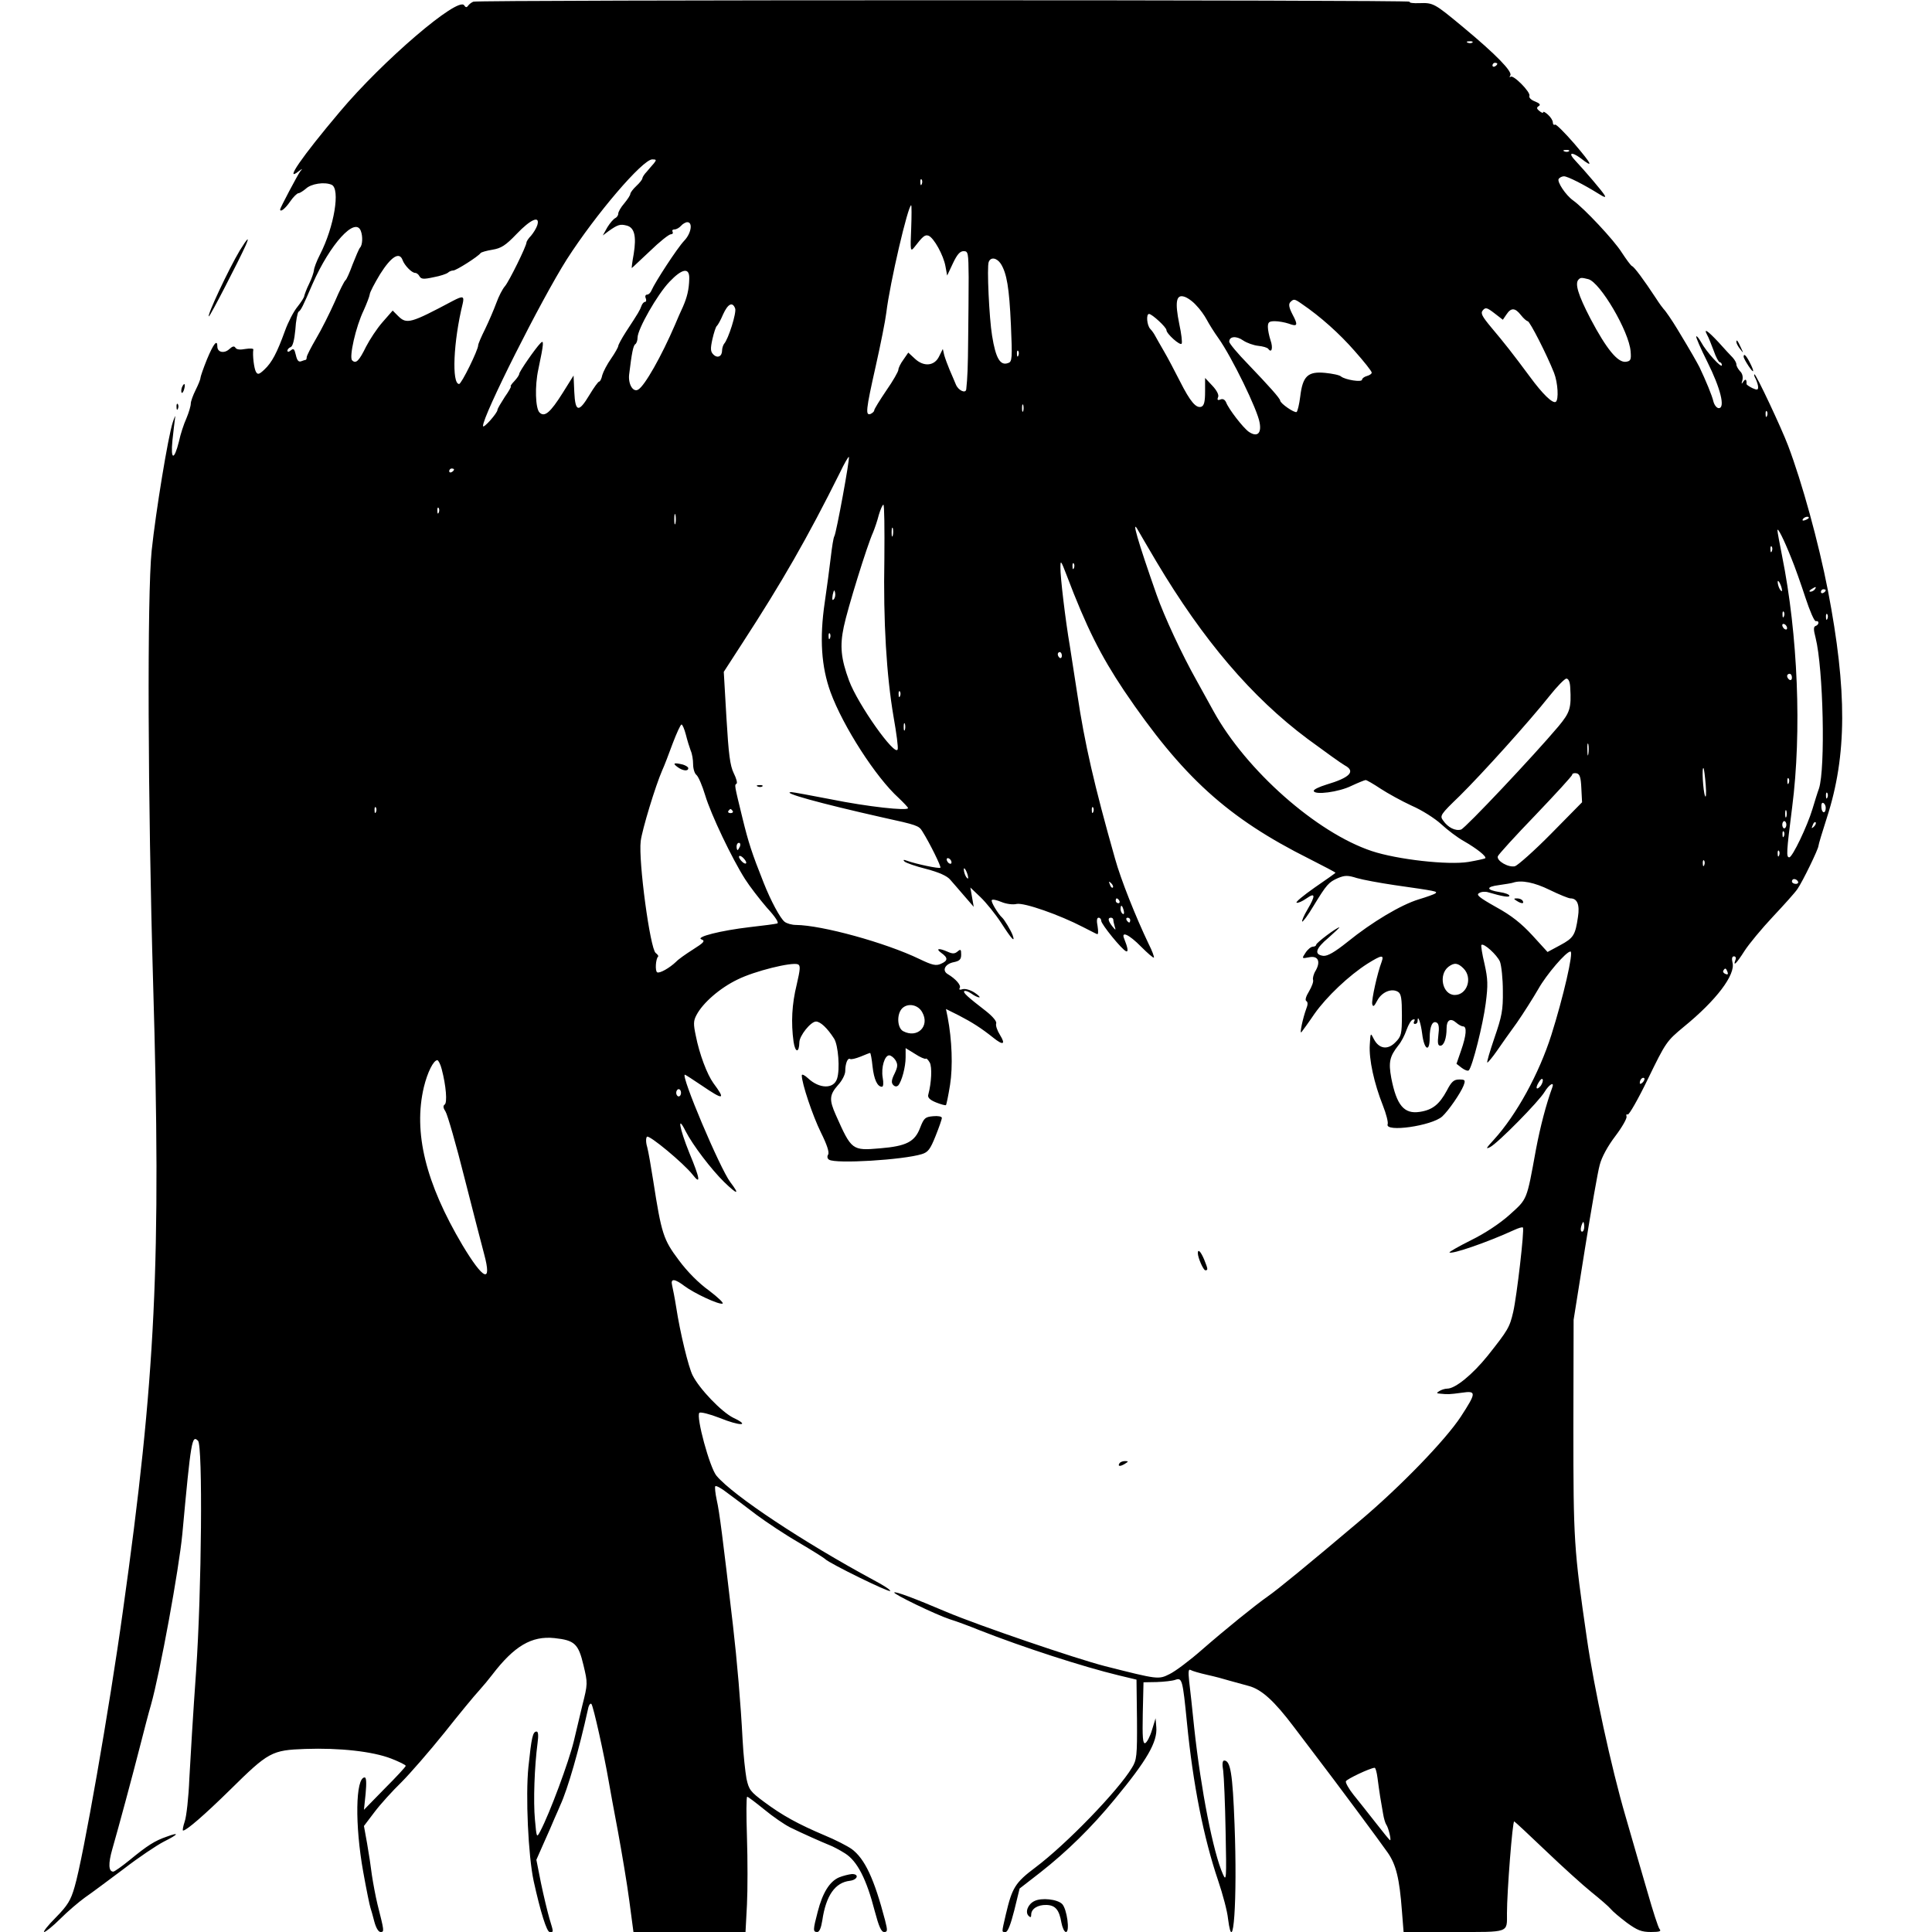<?xml version="1.0" standalone="no"?>
<!DOCTYPE svg PUBLIC "-//W3C//DTD SVG 20010904//EN"
 "http://www.w3.org/TR/2001/REC-SVG-20010904/DTD/svg10.dtd">
<svg version="1.0" xmlns="http://www.w3.org/2000/svg"
 width="800pt" height="800pt" viewBox="0 0 800 800"
 preserveAspectRatio="xMidYMid meet">

<g transform="translate(0,800) scale(0.1,-0.1)"
fill="#000000" stroke="none">
<path d="M1960 7993 c-8 -3 -18 -11 -22 -17 -6 -8 -10 -7 -16 2 -25 38 -338
-230 -515 -441 -158 -187 -232 -295 -170 -246 16 12 17 12 6 -1 -10 -13 -83
-151 -83 -157 0 -14 22 4 41 32 13 19 29 35 35 35 5 0 19 9 31 19 21 20 76 29
106 16 37 -16 11 -174 -48 -289 -14 -27 -25 -57 -25 -65 -1 -9 -9 -34 -20 -56
-11 -22 -19 -45 -20 -50 0 -6 -13 -26 -28 -45 -16 -19 -39 -64 -52 -100 -33
-91 -54 -131 -85 -160 -22 -21 -28 -22 -35 -10 -8 13 -15 70 -11 93 1 4 -14 5
-33 2 -21 -4 -36 -3 -41 5 -5 8 -12 7 -26 -6 -21 -19 -49 -13 -49 11 0 32 -16
12 -43 -53 -15 -37 -27 -72 -27 -77 0 -6 -9 -28 -20 -50 -11 -22 -20 -47 -20
-56 0 -10 -8 -37 -18 -61 -11 -24 -25 -67 -31 -96 -20 -80 -35 -78 -27 4 4 38
9 80 11 94 3 14 -2 5 -10 -20 -19 -58 -70 -368 -87 -530 -19 -184 -16 -1035 6
-1790 34 -1153 11 -1632 -125 -2600 -56 -405 -165 -1025 -200 -1143 -16 -56
-29 -77 -78 -127 -33 -33 -54 -60 -48 -60 6 0 37 25 67 55 31 31 77 70 102 88
25 17 97 71 160 118 62 48 137 98 166 113 62 31 67 41 13 21 -50 -17 -81 -37
-154 -97 -32 -26 -63 -48 -68 -48 -20 0 -21 34 -4 93 27 94 82 298 115 427 16
63 36 140 45 170 38 135 116 562 130 708 36 392 40 411 65 386 20 -20 15 -620
-8 -954 -12 -168 -24 -368 -28 -445 -3 -77 -12 -157 -19 -177 -7 -21 -10 -38
-7 -38 14 0 88 64 195 169 159 157 172 164 311 169 141 5 279 -10 356 -40 33
-13 60 -26 60 -30 0 -4 -39 -46 -87 -94 l-86 -88 7 67 c4 45 3 67 -4 67 -38 0
-41 -197 -6 -391 13 -73 27 -141 30 -149 3 -8 10 -34 16 -57 7 -26 17 -43 26
-43 16 0 15 4 -13 115 -8 33 -18 87 -23 120 -4 33 -13 93 -20 132 l-13 72 44
58 c24 32 74 87 111 123 36 36 116 128 178 205 61 77 126 156 144 175 17 19
42 49 54 65 91 119 163 162 258 152 83 -9 99 -23 120 -112 18 -75 18 -77 -5
-168 -12 -51 -28 -117 -35 -147 -21 -86 -99 -297 -139 -373 -15 -28 -15 -28
-22 49 -7 75 -2 219 11 317 4 30 3 47 -4 47 -16 0 -21 -23 -34 -147 -12 -118
-1 -367 22 -473 28 -127 54 -210 66 -210 17 0 17 -4 -1 56 -8 28 -24 94 -35
147 l-19 96 30 68 c17 37 37 84 45 103 9 19 19 44 24 55 31 67 78 231 115 399
3 16 10 25 14 20 8 -9 53 -212 71 -317 5 -28 22 -124 39 -212 16 -88 38 -217
47 -287 l17 -128 232 0 232 0 6 113 c3 61 3 187 0 280 -3 92 -3 167 1 167 4 0
35 -24 71 -53 35 -29 83 -62 107 -74 53 -26 130 -60 162 -73 14 -5 44 -21 66
-35 50 -32 88 -106 122 -238 17 -64 27 -87 39 -87 14 0 15 5 4 48 -45 172 -84
256 -139 296 -17 12 -67 38 -111 56 -111 47 -176 83 -250 138 -58 43 -64 51
-74 97 -5 28 -13 100 -16 160 -8 153 -23 328 -40 475 -43 368 -56 470 -67 518
-6 28 -9 55 -6 58 4 3 26 -9 50 -28 25 -18 79 -59 121 -91 42 -31 120 -83 174
-114 54 -32 104 -63 110 -69 20 -19 263 -138 269 -132 3 4 -28 24 -68 45 -289
156 -581 349 -651 432 -28 33 -86 246 -71 261 5 4 42 -5 83 -21 86 -35 130
-34 58 0 -49 24 -141 120 -169 176 -17 33 -52 177 -68 282 -6 38 -14 78 -17
91 -7 29 10 28 51 -3 40 -30 142 -78 158 -73 6 2 -19 26 -56 54 -43 31 -90 78
-126 127 -63 84 -71 108 -105 327 -9 58 -20 121 -25 140 -6 19 -6 38 -1 43 9
9 152 -110 189 -157 35 -45 31 -17 -14 91 -41 102 -51 161 -15 89 29 -57 106
-158 160 -211 55 -53 66 -54 25 0 -43 57 -207 445 -188 445 2 0 33 -20 70 -45
91 -62 100 -60 48 10 -26 36 -58 120 -73 197 -10 47 -10 61 3 85 26 50 97 112
170 147 70 35 224 73 250 63 11 -5 10 -19 -5 -84 -20 -81 -24 -157 -13 -237 7
-46 23 -47 24 -2 0 27 47 86 69 86 18 0 47 -27 75 -71 17 -27 25 -127 12 -166
-14 -43 -73 -42 -120 2 -14 13 -26 19 -26 12 0 -33 45 -167 79 -236 25 -50 36
-83 30 -92 -5 -8 -3 -17 4 -21 27 -18 306 -1 384 23 26 8 35 20 57 75 14 35
26 69 26 75 0 6 -16 9 -36 7 -33 -3 -38 -7 -54 -48 -22 -58 -57 -76 -166 -85
-116 -10 -118 -8 -183 138 -28 63 -27 83 9 124 17 18 30 44 30 58 0 31 10 56
20 50 4 -3 24 2 44 10 19 8 37 15 39 15 2 0 7 -25 10 -56 6 -54 20 -84 39 -84
6 0 7 16 3 38 -7 42 8 92 27 92 7 0 19 -9 26 -20 10 -17 10 -27 -4 -56 -13
-26 -14 -38 -5 -47 7 -7 14 -7 20 -2 15 17 31 77 31 117 l0 38 39 -24 c21 -14
41 -22 44 -20 3 3 10 -4 17 -16 10 -19 7 -83 -6 -132 -4 -12 5 -22 32 -33 20
-8 39 -13 41 -11 2 2 10 40 17 84 12 76 8 186 -10 280 l-7 34 54 -27 c54 -28
92 -52 142 -92 41 -33 52 -28 28 11 -12 19 -19 40 -16 48 3 8 -13 28 -42 51
-79 61 -96 77 -90 83 3 3 16 -1 29 -10 12 -9 27 -16 33 -16 5 0 -3 9 -20 20
-17 11 -38 17 -49 14 -12 -4 -16 -2 -12 5 7 11 -17 38 -49 57 -26 15 -12 43
25 50 24 5 30 12 30 31 0 22 -2 24 -15 13 -12 -10 -21 -10 -41 -1 -36 16 -52
14 -26 -5 28 -20 28 -32 -2 -45 -20 -9 -35 -6 -89 20 -141 68 -404 140 -511
141 -17 0 -38 6 -47 13 -18 14 -57 86 -87 162 -49 123 -63 167 -87 265 -35
143 -34 139 -25 145 4 3 -1 22 -12 44 -15 31 -21 77 -30 229 l-11 190 77 119
c165 254 269 435 404 706 18 38 35 67 37 65 5 -5 -52 -315 -60 -328 -4 -6 -10
-45 -15 -88 -5 -42 -16 -126 -25 -187 -22 -149 -14 -266 24 -371 52 -142 188
-353 282 -438 21 -20 39 -39 39 -42 0 -13 -170 6 -318 36 -83 16 -158 30 -165
30 -46 -1 116 -46 378 -105 142 -31 150 -34 164 -57 31 -49 79 -147 75 -151
-5 -5 -100 15 -139 29 -13 5 -17 4 -10 -3 6 -6 46 -20 90 -31 53 -14 87 -29
100 -45 11 -12 37 -43 58 -67 l39 -45 -7 40 -7 40 42 -40 c23 -22 62 -70 86
-107 43 -67 59 -84 47 -50 -7 19 -34 64 -43 72 -17 15 -49 68 -43 73 3 4 21 0
40 -8 19 -8 47 -12 63 -8 31 6 177 -45 275 -96 28 -14 54 -28 58 -29 5 -2 5
12 2 32 -5 24 -3 36 4 36 6 0 11 -6 11 -13 0 -14 86 -120 103 -126 10 -4 7 15
-8 52 -14 33 20 18 70 -33 27 -27 51 -48 53 -45 2 2 -7 28 -22 57 -53 111
-115 266 -139 353 -86 303 -126 478 -156 680 -12 77 -26 167 -31 200 -18 104
-40 289 -39 325 0 32 2 30 25 -30 83 -219 142 -335 238 -479 242 -358 429
-528 769 -698 59 -30 107 -55 107 -57 0 -1 -39 -29 -86 -61 -47 -33 -81 -61
-75 -63 6 -2 24 6 41 18 37 26 38 12 4 -46 -15 -25 -24 -47 -22 -50 3 -2 24
26 46 63 56 92 64 100 102 117 29 12 41 12 79 0 24 -7 94 -20 155 -29 175 -25
179 -26 170 -34 -5 -4 -36 -15 -69 -25 -73 -22 -194 -94 -295 -176 -54 -43
-82 -59 -100 -58 -40 5 -33 30 21 75 27 24 47 43 45 43 -11 0 -96 -64 -96 -72
0 -4 -6 -8 -14 -8 -7 0 -21 -11 -30 -25 -16 -24 -16 -25 14 -19 37 8 50 -16
28 -55 -9 -14 -13 -32 -11 -38 3 -7 -5 -28 -16 -47 -13 -21 -18 -37 -12 -41 7
-4 7 -15 0 -32 -14 -38 -29 -107 -20 -97 4 5 29 39 54 76 50 71 143 159 220
208 58 36 69 38 58 7 -18 -47 -42 -157 -39 -174 3 -14 8 -11 21 14 19 36 60
52 86 36 13 -8 16 -28 16 -97 0 -79 -3 -88 -27 -112 -32 -33 -68 -27 -89 13
-14 28 -14 28 -17 -23 -4 -61 18 -160 54 -251 14 -35 23 -71 20 -78 -13 -35
183 -7 226 32 26 24 75 95 88 127 9 24 7 26 -18 26 -22 0 -32 -9 -51 -46 -31
-57 -59 -80 -112 -88 -65 -10 -96 27 -118 140 -12 66 -7 89 29 135 12 14 27
43 34 64 8 22 19 41 26 43 8 3 10 0 6 -7 -4 -6 -2 -11 3 -11 6 0 11 5 11 12 0
30 13 -6 19 -53 8 -66 31 -79 31 -17 0 49 12 74 30 63 8 -5 10 -22 6 -51 -4
-33 -2 -44 8 -44 15 0 26 30 26 72 0 34 16 44 39 24 10 -9 23 -16 29 -16 17 0
14 -37 -8 -100 l-19 -55 22 -17 c12 -9 25 -14 29 -10 15 15 59 191 70 277 10
77 9 101 -5 164 -10 41 -15 76 -13 78 9 10 65 -41 77 -69 6 -16 12 -70 12
-121 1 -80 -4 -105 -35 -195 -19 -56 -33 -102 -29 -102 3 1 21 22 39 48 18 26
55 79 83 117 27 39 67 102 89 140 33 59 115 155 133 155 14 0 -30 -190 -79
-345 -51 -161 -145 -332 -238 -434 -32 -35 -36 -41 -16 -31 33 17 203 190 226
229 18 30 41 44 32 19 -26 -71 -50 -163 -68 -258 -39 -214 -35 -203 -109 -270
-40 -36 -102 -77 -159 -105 -52 -26 -92 -49 -90 -51 9 -9 157 42 266 92 19 9
36 14 38 11 7 -7 -25 -283 -40 -349 -15 -65 -22 -76 -106 -182 -63 -78 -134
-136 -167 -136 -10 0 -25 -5 -33 -10 -13 -8 -12 -10 5 -11 30 -3 36 -3 88 4
61 9 61 1 -4 -99 -63 -96 -249 -289 -420 -433 -213 -180 -341 -285 -379 -311
-54 -38 -174 -135 -275 -223 -49 -43 -109 -88 -132 -99 -46 -23 -47 -23 -268
33 -121 31 -525 169 -655 224 -134 57 -212 86 -217 81 -6 -6 172 -92 230 -111
23 -7 78 -27 122 -45 183 -72 431 -152 576 -187 l75 -18 2 -165 c1 -151 -1
-168 -21 -200 -57 -95 -272 -317 -400 -413 -84 -63 -96 -84 -122 -194 -18 -78
-18 -73 -1 -73 9 0 21 31 36 90 l22 90 85 66 c111 87 213 187 309 304 134 162
177 237 172 298 l-3 37 -15 -49 c-8 -27 -21 -51 -28 -54 -10 -3 -12 24 -10
124 l3 128 55 1 c30 1 65 5 76 9 29 10 31 3 49 -178 25 -255 69 -476 129 -653
19 -56 38 -127 41 -158 22 -171 39 78 27 390 -8 213 -17 265 -43 265 -7 0 -9
-15 -4 -42 3 -24 8 -137 10 -253 4 -195 3 -208 -11 -176 -40 89 -91 348 -119
606 -8 77 -17 164 -21 194 -4 39 -3 51 6 46 6 -4 37 -13 68 -20 32 -7 73 -18
92 -24 19 -5 55 -15 80 -22 54 -14 107 -63 187 -169 31 -41 72 -95 91 -120 82
-107 269 -359 298 -401 35 -50 49 -108 59 -241 l7 -88 208 0 c233 0 220 -5
220 78 0 88 23 383 30 380 4 -2 63 -57 131 -122 68 -65 153 -142 189 -171 36
-29 72 -60 80 -70 8 -10 38 -35 67 -57 43 -31 60 -38 99 -38 36 0 44 3 36 12
-6 7 -28 76 -50 153 -23 77 -63 218 -91 314 -59 201 -131 534 -160 736 -54
371 -56 407 -56 875 l1 445 47 295 c26 162 53 318 61 346 8 32 33 78 65 120
28 37 49 74 46 81 -2 8 0 11 5 8 5 -3 43 63 84 148 74 152 77 156 148 215 135
110 215 216 202 266 -4 17 -2 26 6 26 7 0 10 -7 6 -15 -11 -30 5 -14 38 38 18
28 71 92 117 141 46 49 92 100 102 115 22 32 87 166 87 179 0 5 16 58 35 117
83 257 84 524 4 940 -39 200 -107 447 -165 600 -28 74 -132 295 -139 295 -3 0
-1 -9 5 -19 5 -11 10 -26 10 -34 0 -12 -4 -13 -24 -4 -14 7 -24 14 -24 17 1
19 -4 23 -13 10 -8 -12 -9 -11 -4 6 3 13 0 28 -10 37 -8 9 -15 21 -15 28 0 7
-7 19 -15 28 -9 9 -35 37 -59 64 -46 49 -63 60 -47 30 6 -10 17 -39 27 -65 9
-27 21 -48 25 -48 5 0 9 -6 9 -12 0 -16 -66 57 -86 95 -9 16 -18 27 -20 24 -3
-2 18 -50 46 -106 54 -108 75 -191 47 -191 -8 0 -18 12 -22 27 -6 26 -31 86
-58 143 -11 21 -32 59 -92 158 -21 35 -50 77 -56 82 -3 3 -18 23 -32 45 -50
76 -90 130 -99 133 -5 2 -24 28 -43 57 -32 51 -156 183 -201 215 -31 22 -67
77 -60 89 4 6 14 11 22 11 15 0 82 -34 143 -72 25 -16 32 -17 25 -6 -9 16 -80
99 -121 143 -31 32 -17 39 22 10 55 -43 49 -28 -26 60 -40 46 -76 82 -80 79
-5 -3 -9 1 -9 9 0 8 -9 22 -20 32 -11 10 -20 15 -20 10 0 -4 -7 -2 -15 5 -13
10 -13 15 -3 21 8 5 4 11 -16 19 -16 6 -26 16 -23 23 6 15 -67 89 -78 79 -5
-4 -5 -1 -1 6 9 16 -60 87 -196 200 -118 98 -123 101 -180 99 -26 -1 -44 1
-41 6 5 8 -3854 8 -3877 0z m4137 -169 c-3 -3 -12 -4 -19 -1 -8 3 -5 6 6 6 11
1 17 -2 13 -5z m103 -88 c0 -3 -4 -8 -10 -11 -5 -3 -10 -1 -10 4 0 6 5 11 10
11 6 0 10 -2 10 -4z m297 -362 c-3 -3 -12 -4 -19 -1 -8 3 -5 6 6 6 11 1 17 -2
13 -5z m-3789 -50 c-7 -8 -21 -24 -30 -35 -10 -10 -18 -23 -18 -27 0 -5 -11
-19 -25 -32 -14 -13 -25 -28 -25 -33 0 -5 -11 -22 -25 -39 -14 -16 -25 -35
-25 -43 0 -7 -6 -15 -12 -18 -7 -3 -22 -20 -33 -38 l-19 -34 24 18 c38 27 48
30 75 23 32 -8 41 -44 29 -118 -6 -32 -9 -58 -8 -58 1 0 34 32 75 70 40 39 79
70 87 70 7 0 10 5 7 10 -3 6 0 10 8 10 8 0 20 7 27 15 7 8 19 15 26 15 24 0
16 -47 -13 -77 -28 -29 -121 -172 -135 -205 -4 -10 -12 -18 -19 -18 -6 0 -9
-7 -5 -15 3 -8 2 -15 -3 -15 -5 0 -12 -8 -15 -17 -7 -19 -11 -26 -64 -107 -18
-28 -32 -54 -32 -59 0 -4 -13 -28 -29 -51 -17 -24 -33 -55 -37 -69 -3 -15 -9
-27 -13 -27 -4 0 -22 -25 -40 -55 -45 -75 -59 -72 -63 12 l-3 68 -45 -72 c-51
-81 -75 -102 -96 -81 -17 17 -20 109 -5 178 23 109 24 125 9 109 -21 -21 -88
-118 -88 -127 0 -5 -9 -18 -20 -30 -12 -12 -18 -22 -15 -22 3 0 -8 -20 -25
-44 -16 -25 -30 -48 -30 -53 0 -13 -59 -80 -60 -67 -1 42 241 523 347 690 120
187 314 414 354 414 17 0 18 -2 7 -16z m1109 -86 c-3 -8 -6 -5 -6 6 -1 11 2
17 5 13 3 -3 4 -12 1 -19z m-44 -185 c-4 -91 -3 -96 12 -78 37 48 45 54 60 49
22 -9 62 -81 70 -127 l7 -38 24 51 c17 36 29 50 44 50 19 0 20 -6 21 -107 0
-60 -1 -173 -2 -253 -1 -124 -3 -165 -8 -212 -2 -19 -33 -5 -43 20 -6 15 -18
42 -26 61 -8 19 -18 46 -22 60 l-6 26 -15 -30 c-19 -41 -64 -45 -101 -10 l-27
25 -20 -29 c-12 -16 -21 -35 -21 -42 0 -7 -22 -46 -50 -86 -27 -40 -50 -77
-50 -82 0 -5 -7 -11 -15 -15 -22 -8 -20 15 21 197 20 89 40 189 44 222 15 125
90 445 103 445 2 0 2 -44 0 -97z m-1548 15 c-4 -13 -16 -32 -26 -44 -11 -11
-19 -24 -19 -28 0 -15 -72 -161 -89 -181 -10 -11 -26 -42 -36 -70 -10 -27 -31
-76 -46 -107 -16 -32 -29 -62 -29 -68 0 -19 -69 -160 -79 -160 -31 0 -24 175
15 333 7 31 1 33 -41 11 -175 -93 -191 -98 -227 -62 l-22 22 -42 -48 c-23 -26
-53 -72 -68 -101 -29 -59 -42 -73 -58 -57 -13 13 15 139 48 207 13 29 24 58
25 66 0 8 20 46 43 84 46 73 80 94 93 58 8 -22 38 -53 52 -53 6 0 14 -6 18
-14 7 -12 17 -13 58 -4 28 5 54 14 60 19 5 5 15 9 22 9 12 0 102 57 113 72 3
4 25 10 49 14 36 6 54 17 100 65 59 62 98 78 86 37z m-731 -24 c9 -23 7 -59
-3 -69 -5 -6 -18 -37 -31 -70 -12 -33 -25 -62 -29 -65 -5 -3 -25 -43 -45 -90
-21 -47 -55 -115 -77 -152 -21 -36 -39 -71 -39 -77 0 -6 -2 -11 -4 -11 -2 0
-11 -3 -19 -6 -11 -4 -17 4 -22 26 -6 25 -9 29 -21 19 -8 -7 -14 -7 -14 -1 0
5 6 12 14 15 8 3 15 29 19 72 2 37 9 70 13 74 10 6 18 22 58 115 73 166 177
280 200 220z m2650 -136 c25 -40 35 -99 42 -254 6 -137 5 -152 -11 -157 -33
-13 -52 19 -67 113 -12 72 -22 286 -14 305 8 22 33 18 50 -7z m-1290 -63 c-1
-44 -9 -76 -26 -115 -9 -19 -24 -53 -33 -75 -56 -130 -125 -252 -152 -268 -21
-13 -42 21 -38 61 11 91 17 122 26 127 5 4 9 16 9 27 0 35 82 179 132 231 53
56 84 61 82 12z m3723 -1 c49 -13 169 -217 175 -299 3 -35 0 -40 -19 -43 -34
-5 -81 53 -147 178 -52 100 -66 147 -49 163 8 8 12 8 40 1z m-1624 -108 c16
-16 35 -43 44 -60 9 -17 30 -51 48 -76 55 -77 163 -298 171 -351 8 -45 -11
-60 -45 -37 -24 17 -84 95 -94 122 -5 11 -13 16 -23 12 -12 -5 -15 -2 -10 10
4 9 -6 28 -24 47 l-30 32 0 -56 c0 -42 -4 -58 -15 -63 -22 -8 -46 20 -89 105
-21 41 -50 97 -66 124 -16 28 -33 57 -37 65 -4 8 -13 21 -20 28 -14 15 -18 62
-5 62 12 0 72 -55 72 -67 0 -15 57 -66 63 -56 3 5 -1 41 -10 82 -18 89 -13
122 19 113 13 -3 36 -19 51 -36z m437 6 c78 -53 157 -124 219 -195 39 -44 71
-84 71 -90 0 -5 -9 -11 -20 -14 -11 -3 -20 -10 -20 -15 0 -12 -69 -1 -87 13
-6 6 -36 12 -66 15 -72 7 -93 -14 -103 -98 -4 -32 -11 -61 -15 -64 -9 -5 -67
35 -68 47 -1 10 -46 60 -133 151 -43 44 -78 86 -78 93 0 23 30 25 58 5 15 -10
43 -20 62 -22 19 -2 38 -7 42 -13 14 -19 20 5 9 36 -6 18 -11 43 -11 55 0 20
5 24 29 24 16 0 42 -5 57 -10 37 -14 40 -7 16 38 -15 29 -17 43 -9 51 14 14
17 14 47 -7z m-2346 -19 c7 -16 -28 -128 -46 -147 -4 -6 -8 -18 -8 -27 0 -25
-19 -34 -36 -17 -12 12 -13 23 -4 64 6 26 14 51 18 54 4 3 16 24 26 48 20 44
39 54 50 25z m3194 -25 c19 29 36 28 60 -3 11 -14 24 -25 28 -25 9 -1 79 -138
109 -214 16 -41 20 -112 7 -120 -13 -8 -55 33 -107 104 -72 97 -105 139 -159
203 -40 48 -46 60 -36 72 11 13 17 12 48 -12 l35 -27 15 22z m-2021 -170 c-3
-8 -6 -5 -6 6 -1 11 2 17 5 13 3 -3 4 -12 1 -19z m20 -230 c-3 -7 -5 -2 -5 12
0 14 2 19 5 13 2 -7 2 -19 0 -25z m3080 -20 c-3 -8 -6 -5 -6 6 -1 11 2 17 5
13 3 -3 4 -12 1 -19z m-5437 -222 c0 -3 -4 -8 -10 -11 -5 -3 -10 -1 -10 4 0 6
5 11 10 11 6 0 10 -2 10 -4z m1782 -368 c-5 -263 9 -486 38 -656 12 -68 20
-128 17 -135 -10 -32 -164 185 -201 284 -34 92 -39 144 -22 224 15 73 97 338
121 390 7 17 18 49 24 73 7 23 15 42 19 42 4 0 5 -100 4 -222z m-1845 190 c-3
-8 -6 -5 -6 6 -1 11 2 17 5 13 3 -3 4 -12 1 -19z m980 -45 c-3 -10 -5 -2 -5
17 0 19 2 27 5 18 2 -10 2 -26 0 -35z m4693 23 c0 -2 -7 -7 -16 -10 -8 -3 -12
-2 -9 4 6 10 25 14 25 6z m-3793 -73 c-3 -10 -5 -4 -5 12 0 17 2 24 5 18 2 -7
2 -21 0 -30z m1091 -108 c194 -326 395 -562 627 -735 72 -53 140 -102 153
-109 47 -25 22 -51 -76 -80 -29 -9 -53 -20 -52 -26 2 -18 104 -5 156 21 28 13
55 24 59 24 4 0 32 -16 62 -36 29 -19 87 -51 128 -70 42 -18 97 -53 123 -77
26 -24 67 -55 92 -69 56 -32 97 -65 90 -72 -3 -2 -34 -9 -69 -15 -84 -14 -296
10 -401 45 -228 76 -520 334 -655 579 -18 33 -49 89 -69 125 -62 110 -135 267
-167 358 -78 222 -106 319 -77 267 6 -11 40 -69 76 -130z m2629 15 c15 -36 41
-110 59 -165 18 -55 37 -99 43 -97 15 3 14 -15 -1 -20 -9 -3 -9 -15 0 -49 32
-128 41 -541 14 -624 -6 -16 -18 -55 -27 -85 -21 -70 -83 -200 -96 -200 -13 0
-12 20 12 208 40 312 24 713 -42 1041 -10 51 -19 98 -19 105 0 15 26 -36 57
-114z m-80 28 c-3 -8 -6 -5 -6 6 -1 11 2 17 5 13 3 -3 4 -12 1 -19z m-2890
-70 c-3 -8 -6 -5 -6 6 -1 11 2 17 5 13 3 -3 4 -12 1 -19z m2932 -93 c0 -5 -4
-3 -9 5 -5 8 -9 22 -9 30 0 16 17 -16 18 -35z m136 5 c-3 -5 -12 -10 -18 -10
-7 0 -6 4 3 10 19 12 23 12 15 0z m-4063 -42 c-6 -6 -7 0 -4 19 5 21 7 23 10
9 2 -10 0 -22 -6 -28z m4108 38 c0 -3 -4 -8 -10 -11 -5 -3 -10 -1 -10 4 0 6 5
11 10 11 6 0 10 -2 10 -4z m-173 -108 c-3 -8 -6 -5 -6 6 -1 11 2 17 5 13 3 -3
4 -12 1 -19z m180 -10 c-3 -8 -6 -5 -6 6 -1 11 2 17 5 13 3 -3 4 -12 1 -19z
m-167 -39 c0 -6 -4 -7 -10 -4 -5 3 -10 11 -10 16 0 6 5 7 10 4 6 -3 10 -11 10
-16z m-3963 -41 c-3 -8 -6 -5 -6 6 -1 11 2 17 5 13 3 -3 4 -12 1 -19z m960
-73 c0 -8 -4 -12 -9 -9 -4 3 -8 9 -8 15 0 5 4 9 8 9 5 0 9 -7 9 -15z m3023
-91 c0 -8 -4 -12 -10 -9 -5 3 -10 10 -10 16 0 5 5 9 10 9 6 0 10 -7 10 -16z
m-918 -41 c5 -86 -1 -103 -49 -161 -102 -121 -385 -421 -403 -427 -23 -7 -54
8 -74 37 -15 20 -12 25 68 102 94 93 287 307 372 414 31 39 63 72 70 72 9 0
15 -14 16 -37z m-2775 -35 c-3 -8 -6 -5 -6 6 -1 11 2 17 5 13 3 -3 4 -12 1
-19z m20 -140 c-3 -7 -5 -2 -5 12 0 14 2 19 5 13 2 -7 2 -19 0 -25z m-907 -20
c6 -24 15 -53 20 -66 6 -13 10 -38 10 -56 0 -19 6 -39 14 -45 8 -7 24 -44 36
-84 24 -80 111 -262 165 -347 19 -30 60 -83 90 -118 36 -39 52 -64 43 -66 -7
-2 -58 -9 -113 -15 -120 -14 -228 -41 -200 -51 16 -6 10 -13 -36 -42 -30 -19
-61 -41 -69 -50 -27 -26 -69 -50 -79 -44 -9 6 -6 55 4 65 3 2 -2 9 -10 15 -23
18 -72 381 -62 463 6 48 61 229 89 293 9 19 28 70 44 113 16 42 32 77 36 77 4
0 12 -19 18 -42z m3737 -80 c-2 -13 -4 -5 -4 17 -1 22 1 32 4 23 2 -10 2 -28
0 -40z m486 -128 c3 -38 1 -57 -3 -45 -8 19 -14 123 -6 114 2 -2 6 -33 9 -69z
m-515 -14 l3 -58 -128 -130 c-70 -71 -138 -131 -150 -135 -27 -6 -76 22 -71
41 2 7 72 84 156 171 83 87 152 162 152 167 0 5 8 8 18 6 13 -3 18 -15 20 -62z
m859 22 c-3 -8 -6 -5 -6 6 -1 11 2 17 5 13 3 -3 4 -12 1 -19z m160 -60 c-3 -8
-6 -5 -6 6 -1 11 2 17 5 13 3 -3 4 -12 1 -19z m-7 -43 c0 -25 -16 -24 -18 1
-1 15 2 22 8 19 6 -3 10 -12 10 -20z m-6003 -17 c-3 -8 -6 -5 -6 6 -1 11 2 17
5 13 3 -3 4 -12 1 -19z m2970 0 c-3 -8 -6 -5 -6 6 -1 11 2 17 5 13 3 -3 4 -12
1 -19z m-1493 4 c3 -5 -1 -9 -9 -9 -8 0 -12 4 -9 9 3 4 7 8 9 8 2 0 6 -4 9 -8z
m4363 -24 c-3 -7 -5 -2 -5 12 0 14 2 19 5 13 2 -7 2 -19 0 -25z m0 -33 c0 -8
-4 -15 -9 -15 -4 0 -8 7 -8 15 0 8 4 15 8 15 5 0 9 -7 9 -15z m114 -8 c-10 -9
-11 -8 -5 6 3 10 9 15 12 12 3 -3 0 -11 -7 -18z m-124 -39 c-3 -8 -6 -5 -6 6
-1 11 2 17 5 13 3 -3 4 -12 1 -19z m-4323 -43 c-4 -8 -8 -15 -10 -15 -2 0 -4
7 -4 15 0 8 4 15 10 15 5 0 7 -7 4 -15z m4303 -37 c-3 -8 -6 -5 -6 6 -1 11 2
17 5 13 3 -3 4 -12 1 -19z m-4277 -30 c0 -6 -7 -5 -15 2 -8 7 -15 17 -15 22 0
6 7 5 15 -2 8 -7 15 -17 15 -22z m850 1 c0 -6 -4 -7 -10 -4 -5 3 -10 11 -10
16 0 6 5 7 10 4 6 -3 10 -11 10 -16z m3117 -11 c-3 -8 -6 -5 -6 6 -1 11 2 17
5 13 3 -3 4 -12 1 -19z m-3048 -53 c0 -5 -4 -3 -9 5 -5 8 -9 22 -9 30 0 16 17
-16 18 -35z m3436 -15 c3 -5 -1 -10 -9 -10 -9 0 -16 5 -16 10 0 6 4 10 9 10 6
0 13 -4 16 -10z m-2837 -25 c-3 -3 -9 2 -12 12 -6 14 -5 15 5 6 7 -7 10 -15 7
-18z m1809 -10 c39 -19 78 -35 86 -35 28 0 39 -26 31 -77 -11 -75 -18 -87 -74
-117 l-52 -28 -62 68 c-46 50 -87 83 -151 118 -71 40 -84 51 -70 58 9 6 26 7
38 3 58 -17 87 -22 87 -14 0 5 -18 12 -40 15 -57 9 -58 22 -3 29 27 4 53 8 58
10 35 12 89 1 152 -30z m-1782 -45 c3 -5 1 -10 -4 -10 -6 0 -11 5 -11 10 0 6
2 10 4 10 3 0 8 -4 11 -10z m18 -40 c3 -11 1 -18 -4 -14 -5 3 -9 12 -9 20 0
20 7 17 13 -6z m-43 -39 c0 -5 3 -18 6 -28 5 -16 4 -16 -10 1 -18 23 -20 36
-6 36 6 0 10 -4 10 -9z m70 -1 c0 -5 -2 -10 -4 -10 -3 0 -8 5 -11 10 -3 6 -1
10 4 10 6 0 11 -4 11 -10z m1380 -200 c39 -39 15 -110 -36 -110 -51 0 -69 84
-26 117 24 18 39 16 62 -7z m1093 -14 c4 -10 1 -13 -8 -9 -8 3 -12 9 -9 14 7
12 11 11 17 -5z m-3334 -168 c32 -57 -20 -109 -79 -78 -25 13 -28 71 -4 95 24
23 66 15 83 -17z m-1990 -235 c18 -68 24 -140 12 -147 -7 -5 -6 -14 4 -29 8
-13 44 -137 79 -277 36 -140 72 -282 81 -314 33 -123 -3 -107 -90 38 -153 258
-204 467 -160 654 15 62 40 112 56 112 4 0 13 -17 18 -37z m4551 -69 c-18 -21
-24 -10 -8 15 7 12 14 17 16 11 2 -6 -2 -17 -8 -26z m422 14 c-7 -7 -12 -8
-12 -2 0 14 12 26 19 19 2 -3 -1 -11 -7 -17z m-3982 -43 c0 -8 -4 -15 -10 -15
-5 0 -10 7 -10 15 0 8 5 15 10 15 6 0 10 -7 10 -15z m3740 -555 c0 -11 -4 -20
-9 -20 -5 0 -7 9 -4 20 3 11 7 20 9 20 2 0 4 -9 4 -20z m-856 -2282 c3 -24 8
-59 11 -78 3 -19 9 -51 12 -70 3 -19 9 -39 13 -45 9 -12 22 -65 16 -65 -2 0
-29 33 -60 73 -31 39 -72 92 -92 116 -19 24 -33 49 -31 55 3 9 100 55 119 56
4 0 9 -19 12 -42z"/>
<path d="M2804 4825 c22 -17 46 -20 46 -6 0 5 -10 11 -22 15 -37 9 -44 6 -24
-9z"/>
<path d="M6280 4270 c20 -13 33 -13 25 0 -3 6 -14 10 -23 10 -15 0 -15 -2 -2
-10z"/>
<path d="M993 6963 c-46 -77 -138 -273 -128 -273 5 0 124 231 152 293 18 41 8
32 -24 -20z"/>
<path d="M7190 6584 c0 -6 7 -19 16 -30 14 -18 14 -18 3 6 -14 31 -19 36 -19
24z"/>
<path d="M7220 6523 c0 -5 9 -21 20 -38 24 -36 26 -26 5 15 -15 29 -25 38 -25
23z"/>
<path d="M753 6395 c-3 -9 -3 -18 -1 -21 3 -3 8 4 11 16 6 23 -1 27 -10 5z"/>
<path d="M731 6314 c0 -11 3 -14 6 -6 3 7 2 16 -1 19 -3 4 -6 -2 -5 -13z"/>
<path d="M3138 4743 c7 -3 16 -2 19 1 4 3 -2 6 -13 5 -11 0 -14 -3 -6 -6z"/>
<path d="M4960 2811 c0 -19 23 -71 31 -71 12 0 11 5 -5 45 -14 33 -26 45 -26
26z"/>
<path d="M4635 1940 c-8 -13 5 -13 25 0 13 8 13 10 -2 10 -9 0 -20 -4 -23 -10z"/>
<path d="M3474 226 c-39 -17 -68 -64 -88 -142 -20 -76 -20 -84 -2 -84 9 0 16
17 21 48 15 103 53 157 114 164 32 4 40 28 9 28 -12 -1 -37 -7 -54 -14z"/>
<path d="M4283 128 c-27 -13 -39 -46 -24 -61 8 -8 11 -7 11 5 0 24 27 41 63
40 37 -1 53 -20 62 -73 4 -21 12 -39 19 -39 17 0 4 96 -16 116 -20 20 -86 27
-115 12z"/>
</g>
</svg>
